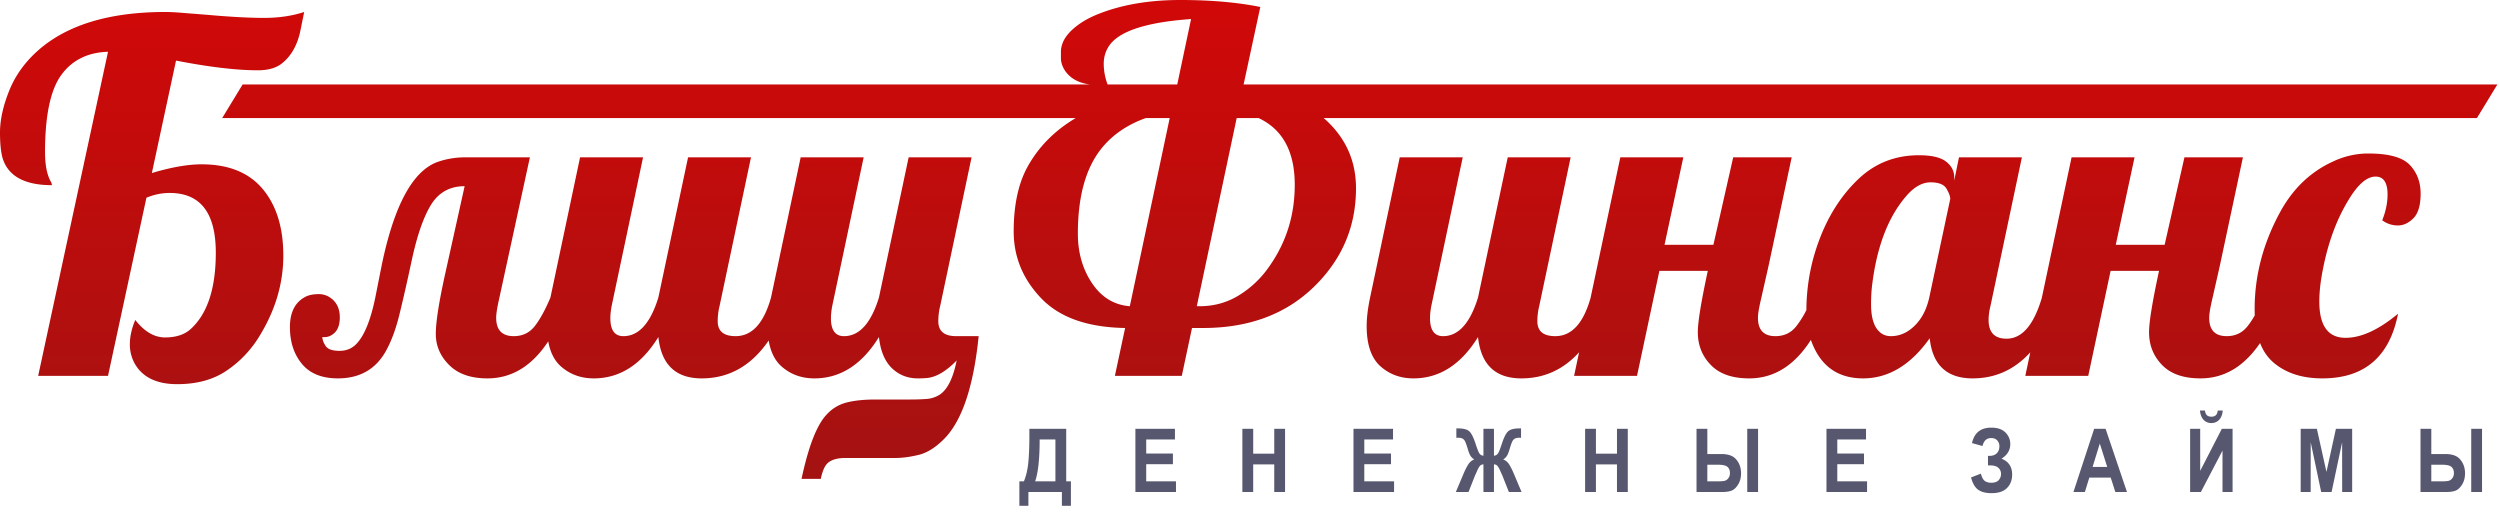 <svg xmlns="http://www.w3.org/2000/svg" width="240" height="50" viewBox="0 0 240 50">
    <defs>
        <linearGradient id="a" x1="50%" x2="50%" y1="0%" y2="99.008%">
            <stop offset="0%" stop-color="#D10808"/>
            <stop offset="100%" stop-color="#A41212"/>
        </linearGradient>
    </defs>
    <g fill="none" fill-rule="evenodd">
        <path fill="url(#a)" d="M187.223 19.098c0-.258-.126-.587-.364-.992-.237-.399-.748-.602-1.524-.602s-1.538.413-2.272 1.245c-1.776 2.013-2.888 4.894-3.342 8.648-.07.573-.098 1.182-.098 1.825 0 1.237.259 2.104.776 2.6.3.301.678.448 1.126.448.832 0 1.594-.328 2.272-.993.685-.664 1.154-1.566 1.412-2.712l2.014-9.467zM23.29 8.111h81.353c-1.15-.149-1.972-.624-2.468-1.429-.223-.379-.327-.75-.327-1.107v-.617c.014-.736.364-1.427 1.055-2.074.691-.647 1.59-1.182 2.706-1.605C107.832.424 110.404 0 113.31 0c2.914 0 5.471.223 7.679.669l-1.603 7.442h120.361l-1.961 3.221H127.068c.115.098.227.198.336.3 1.85 1.755 2.772 3.896 2.772 6.438 0 3.702-1.353 6.86-4.058 9.485-2.706 2.624-6.251 3.932-10.615 3.932h-1.07l-.981 4.594h-6.423l.982-4.594c-3.606-.06-6.281-1.004-8.05-2.847-1.762-1.836-2.647-3.977-2.647-6.422 0-2.446.417-4.46 1.242-6.043 1.06-1.992 2.632-3.606 4.716-4.843H21.33l1.961-3.221zm83.037 0h6.688l1.328-6.282c-4.312.304-6.935 1.167-7.88 2.586-.334.498-.505 1.07-.505 1.725a5.7 5.7 0 0 0 .37 1.97zm14.495 3.221h-2.1l-3.83 18.066h.26c1.39 0 2.654-.35 3.784-1.048a9.645 9.645 0 0 0 2.877-2.72c1.658-2.327 2.483-4.95 2.483-7.887 0-3.189-1.158-5.325-3.474-6.41zm-8.529 0h-2.293c-1.796.64-3.224 1.623-4.28 2.947-1.494 1.873-2.245 4.594-2.245 8.147 0 1.828.454 3.42 1.368 4.772.907 1.345 2.111 2.081 3.62 2.2l3.83-18.066zM20.717 24.26c0-3.827-1.475-5.736-4.432-5.736-.76 0-1.498.155-2.228.458l-3.687 17.1H3.664L10.37 4.97c-1.956.061-3.454.806-4.486 2.227-1.04 1.428-1.56 3.896-1.56 7.413 0 1.234.186 2.18.566 2.848a.695.695 0 0 1 .093.319c-2.515 0-4.075-.8-4.665-2.391C.108 14.813 0 13.92 0 12.725c0-1.196.287-2.523.87-3.982.574-1.452 1.49-2.74 2.747-3.866 2.787-2.484 6.877-3.726 12.256-3.726.474 0 1.056.031 1.755.093l2.274.179c2.243.202 4.06.295 5.457.295 1.397 0 2.678-.186 3.842-.567l-.342 1.685c-.287 1.482-.916 2.592-1.886 3.322-.543.388-1.28.59-2.204.59-2.065 0-4.688-.31-7.871-.932l-2.32 10.797c1.862-.559 3.453-.838 4.773-.838 2.577 0 4.533.784 5.86 2.36 1.328 1.583 1.987 3.718 1.987 6.403 0 2.694-.776 5.294-2.344 7.817a10.568 10.568 0 0 1-3.081 3.213c-1.266.87-2.85 1.312-4.759 1.312-1.91 0-3.244-.621-4.005-1.847a3.768 3.768 0 0 1-.543-1.987c0-.722.17-1.498.52-2.33.877 1.119 1.832 1.678 2.856 1.678 1.025 0 1.832-.257 2.422-.769 1.638-1.46 2.453-3.912 2.453-7.366zM79.77 30.55c0 1.147.42 1.72 1.252 1.72 1.475 0 2.594-1.237 3.356-3.705l2.852-13.459h6.04L90.26 29.362a6.09 6.09 0 0 0-.182 1.475c0 .958.573 1.433 1.72 1.433h2.153c-.496 4.915-1.629 8.236-3.405 9.956-.79.776-1.587 1.265-2.398 1.454-.804.189-1.538.287-2.21.287h-4.774c-.965 0-1.608.252-1.923.755-.175.273-.329.692-.447 1.251h-1.846c.671-3.153 1.482-5.222 2.44-6.208a3.842 3.842 0 0 1 1.894-1.126c.742-.188 1.657-.286 2.755-.286h3.272c.587 0 1.126-.014 1.601-.05a2.755 2.755 0 0 0 1.273-.398c.762-.482 1.314-1.58 1.657-3.3-.986 1.014-1.916 1.573-2.79 1.678a9.702 9.702 0 0 1-.937.042c-.986 0-1.818-.328-2.503-.992-.678-.665-1.09-1.658-1.23-2.979-1.636 2.65-3.706 3.971-6.202 3.971-1.258 0-2.32-.398-3.195-1.188-.616-.567-1.013-1.384-1.189-2.45-1.66 2.425-3.803 3.638-6.431 3.638-2.496 0-3.88-1.321-4.16-3.97-1.636 2.649-3.706 3.97-6.202 3.97-1.258 0-2.32-.398-3.195-1.188-.6-.552-.992-1.341-1.175-2.367-1.56 2.37-3.505 3.555-5.837 3.555-1.594 0-2.818-.426-3.67-1.28-.86-.852-1.287-1.852-1.287-2.991 0-1.14.307-3.098.923-5.866l1.845-8.313c-1.405 0-2.475.587-3.209 1.755-.727 1.174-1.342 2.936-1.852 5.285-.504 2.35-.923 4.174-1.245 5.46-.329 1.294-.734 2.37-1.21 3.245-.971 1.803-2.523 2.705-4.649 2.705-1.53 0-2.684-.461-3.454-1.391-.769-.93-1.153-2.104-1.153-3.53 0-1.434.503-2.406 1.51-2.923.315-.16.741-.245 1.272-.245.532 0 1 .203 1.406.601.398.406.601.944.601 1.622 0 .672-.168 1.175-.51 1.497-.343.321-.734.454-1.168.398.014.287.126.58.336.881.21.3.65.447 1.314.447.657 0 1.203-.223 1.63-.678.747-.776 1.348-2.244 1.796-4.397l.615-3.098c1.203-5.844 3.02-9.172 5.453-9.99a7.927 7.927 0 0 1 2.601-.413h6.18l-2.964 13.64c-.181.805-.272 1.392-.272 1.762 0 1.175.566 1.762 1.685 1.762.846 0 1.517-.321 2.027-.972.504-.65 1-1.559 1.496-2.733l2.846-13.459h6.047L58.72 29.362c-.084.44-.126.832-.126 1.188 0 1.147.42 1.72 1.252 1.72 1.475 0 2.594-1.237 3.356-3.705l2.852-13.459h6.04l-3.013 14.256a6.09 6.09 0 0 0-.181 1.475c0 .958.573 1.433 1.72 1.433 1.573 0 2.705-1.237 3.397-3.705l2.846-13.459h6.047l-3.013 14.256c-.084.44-.126.832-.126 1.188zm71.82 3.271c-1.514 1.67-3.36 2.504-5.54 2.504-2.497 0-3.881-1.321-4.16-3.97-1.637 2.649-3.706 3.97-6.202 3.97-1.258 0-2.321-.398-3.195-1.188-.86-.79-1.293-2.07-1.293-3.832 0-.79.111-1.706.328-2.74l2.846-13.459h6.047l-3.013 14.256c-.084.44-.126.832-.126 1.188 0 1.147.42 1.72 1.252 1.72 1.475 0 2.593-1.237 3.355-3.705l2.853-13.459h6.04l-3.013 14.256a6.09 6.09 0 0 0-.182 1.475c0 .958.574 1.433 1.72 1.433 1.564 0 2.692-1.223 3.386-3.662l2.858-13.502h6.047l-1.804 8.397h4.692l1.901-8.397h5.615l-2.217 10.403-.734 3.238c-.189.804-.287 1.39-.287 1.761 0 1.175.56 1.762 1.678 1.762.846 0 1.524-.328 2.028-.986a9.2 9.2 0 0 0 .944-1.517c.002-1.086.1-2.172.286-3.265.19-1.097.483-2.195.881-3.286.874-2.405 2.126-4.39 3.748-5.956 1.622-1.574 3.586-2.356 5.88-2.356 1.202 0 2.069.195 2.6.6.532.406.797.91.797 1.525v.308l.455-2.23h6.04l-3.013 14.255c-.119.475-.182.93-.182 1.35 0 1.202.574 1.803 1.72 1.803 1.482 0 2.611-1.302 3.387-3.913l2.857-13.496h6.047l-1.804 8.397h4.692l1.901-8.397h5.614l-2.216 10.403-.734 3.238c-.189.804-.287 1.39-.287 1.761 0 1.175.56 1.762 1.678 1.762.846 0 1.525-.328 2.028-.986.224-.283.448-.62.67-1.01a13.302 13.302 0 0 1-.013-.605c0-3.209.811-6.306 2.44-9.298 1.224-2.251 2.916-3.873 5.055-4.852a7.883 7.883 0 0 1 3.419-.783c1.957 0 3.279.363 3.978 1.097.692.727 1.042 1.65 1.042 2.755s-.231 1.895-.686 2.356c-.454.462-.957.7-1.503.7a2.48 2.48 0 0 1-1.496-.497c.343-.86.51-1.685.51-2.475 0-1.147-.384-1.72-1.146-1.72-.832 0-1.692.734-2.58 2.21-1.258 2.034-2.132 4.53-2.622 7.473-.14.86-.203 1.636-.203 2.314 0 2.321.84 3.482 2.517 3.482 1.504 0 3.181-.769 5.041-2.314-.81 4.139-3.23 6.208-7.27 6.208-1.958 0-3.525-.517-4.713-1.545-.546-.475-.967-1.09-1.262-1.848-1.54 2.262-3.448 3.393-5.722 3.393-1.616 0-2.84-.42-3.671-1.272-.846-.86-1.266-1.916-1.266-3.174 0-.951.322-2.916.958-5.873h-4.649l-2.146 10.075h-6.041l.478-2.26c-1.514 1.67-3.36 2.504-5.54 2.504-2.468 0-3.845-1.28-4.118-3.852-1.824 2.573-3.964 3.852-6.397 3.852-2.44 0-4.097-1.195-4.97-3.586a7.066 7.066 0 0 1-.038-.105c-1.574 2.46-3.547 3.691-5.92 3.691-1.614 0-2.838-.42-3.67-1.272-.846-.86-1.265-1.916-1.265-3.174 0-.951.321-2.916.957-5.873H159.3l-2.146 10.075h-6.041l.478-2.26z"/>
        <path fill="#57586F" fill-rule="nonzero" d="M98.819 41.164h3.538v5.044h.451v2.348h-.866v-1.322h-3.216v1.322h-.867v-2.348h.437c.213-.519.353-1.12.421-1.804.069-.686.102-1.552.102-2.599v-.641zm.988 1.026c0 1.836-.143 3.176-.43 4.018h1.942V42.19h-1.512zm9.191 5.044v-6.07h3.797v1.026h-2.758v1.347h2.564v1.026h-2.564v1.645h2.858v1.026h-3.897zm10.27 0v-6.07h1.04v2.39h2.02v-2.39h1.038v6.07h-1.039V44.58h-2.02v2.654h-1.038zm10.666 0v-6.07h3.796v1.026h-2.757v1.347h2.564v1.026h-2.564v1.645h2.858v1.026h-3.897zm13.486-6.07v2.585a.502.502 0 0 0 .392-.227c.09-.136.211-.445.368-.93.205-.631.415-1.035.63-1.21.212-.17.566-.256 1.06-.256a5.5 5.5 0 0 0 .15-.005v.907l-.15-.004c-.21 0-.364.031-.462.094a.665.665 0 0 0-.239.283c-.06.128-.15.389-.268.785-.064.21-.132.385-.206.527a1.135 1.135 0 0 1-.39.398c.23.08.421.236.572.47.15.232.315.563.494.991l.7 1.662h-1.218l-.619-1.564a.942.942 0 0 0-.06-.129l-.125-.285c-.13-.29-.236-.475-.32-.556a.427.427 0 0 0-.309-.12v2.654h-1.01V44.58a.442.442 0 0 0-.306.116c-.086.078-.194.263-.322.558a7.357 7.357 0 0 1-.128.286 1.524 1.524 0 0 0-.06.128l-.616 1.566h-1.218l.7-1.662c.172-.411.334-.738.487-.98.153-.24.347-.402.582-.481a1.144 1.144 0 0 1-.39-.397 3.033 3.033 0 0 1-.209-.528 7.108 7.108 0 0 0-.264-.776.657.657 0 0 0-.237-.29c-.1-.063-.262-.096-.486-.096l-.133.004v-.907l.15.005c.502 0 .86.087 1.072.261.21.177.416.58.62 1.205.158.488.28.797.368.931.087.135.217.21.39.226v-2.585h1.01zm8.75 6.07v-6.07h1.04v2.39h2.02v-2.39h1.038v6.07h-1.039V44.58h-2.02v2.654h-1.038zm10.695-6.07h1.039v2.424h1.383c.363 0 .676.06.937.177.262.117.48.326.656.629.174.302.261.65.261 1.042 0 .411-.09.765-.272 1.063-.183.297-.385.493-.608.589-.222.098-.548.146-.976.146h-2.42v-6.07zm1.039 5.044h1.01c.32 0 .545-.019.673-.055a.66.66 0 0 0 .339-.253.774.774 0 0 0 .148-.48c0-.269-.081-.471-.243-.605-.162-.134-.454-.2-.876-.2h-1.051v1.593zm3.831-5.044h1.039v6.07h-1.039v-6.07zm7.606 6.07v-6.07h3.796v1.026h-2.757v1.347h2.564v1.026h-2.564v1.645h2.858v1.026h-3.897zm14.981-4.417l-1.01-.28c.217-.989.835-1.483 1.852-1.483.601 0 1.056.156 1.363.47.307.314.46.682.46 1.106 0 .29-.071.551-.21.786-.14.233-.35.438-.63.616.34.138.595.333.764.586.17.255.255.565.255.937 0 .534-.165.965-.496 1.294-.33.33-.824.495-1.481.495-.536 0-.96-.106-1.27-.318-.31-.212-.544-.609-.7-1.191l.945-.365c.098.366.23.604.392.711.162.109.363.162.602.162.327 0 .566-.083.716-.251a.845.845 0 0 0 .224-.578.774.774 0 0 0-.254-.603c-.168-.153-.424-.23-.764-.23h-.235v-.915h.118c.316 0 .559-.084.726-.253.168-.168.252-.392.252-.67a.812.812 0 0 0-.204-.562c-.136-.15-.331-.227-.584-.227-.433 0-.71.254-.831.763zm13.87 4.417h-1.12l-.442-1.382h-2.057l-.426 1.382h-1.098l1.99-6.07h1.098l2.054 6.07zm-1.899-2.408l-.712-2.247-.693 2.247h1.405zm7.958-3.662h.967v4.04l2.077-4.04h1.032v6.07h-.967v-3.976l-2.077 3.976h-1.032v-6.07zm2.65-1.755h.48c-.027.374-.14.67-.334.883a.976.976 0 0 1-.755.32.977.977 0 0 1-.757-.32c-.195-.213-.307-.509-.335-.883h.48c.017.195.074.343.175.444.1.1.245.15.437.15.19 0 .335-.05.435-.15.1-.1.158-.25.175-.444zm7.963 7.825v-6.07h1.556l.919 4.14.908-4.14h1.56v6.07h-.96l-.004-4.779-1.011 4.779h-.998l-1.006-4.779-.004 4.779h-.96zm11.502-6.07h1.039v2.424h1.384c.362 0 .675.06.937.177.261.117.48.326.655.629.174.302.261.65.261 1.042 0 .411-.09.765-.272 1.063-.182.297-.384.493-.607.589-.222.098-.548.146-.977.146h-2.42v-6.07zm1.039 5.044h1.01c.321 0 .545-.019.673-.055a.66.66 0 0 0 .34-.253.774.774 0 0 0 .147-.48c0-.269-.081-.471-.242-.605-.162-.134-.455-.2-.876-.2h-1.052v1.593zm3.832-5.044h1.038v6.07h-1.038v-6.07z"/>
    </g>
</svg>
